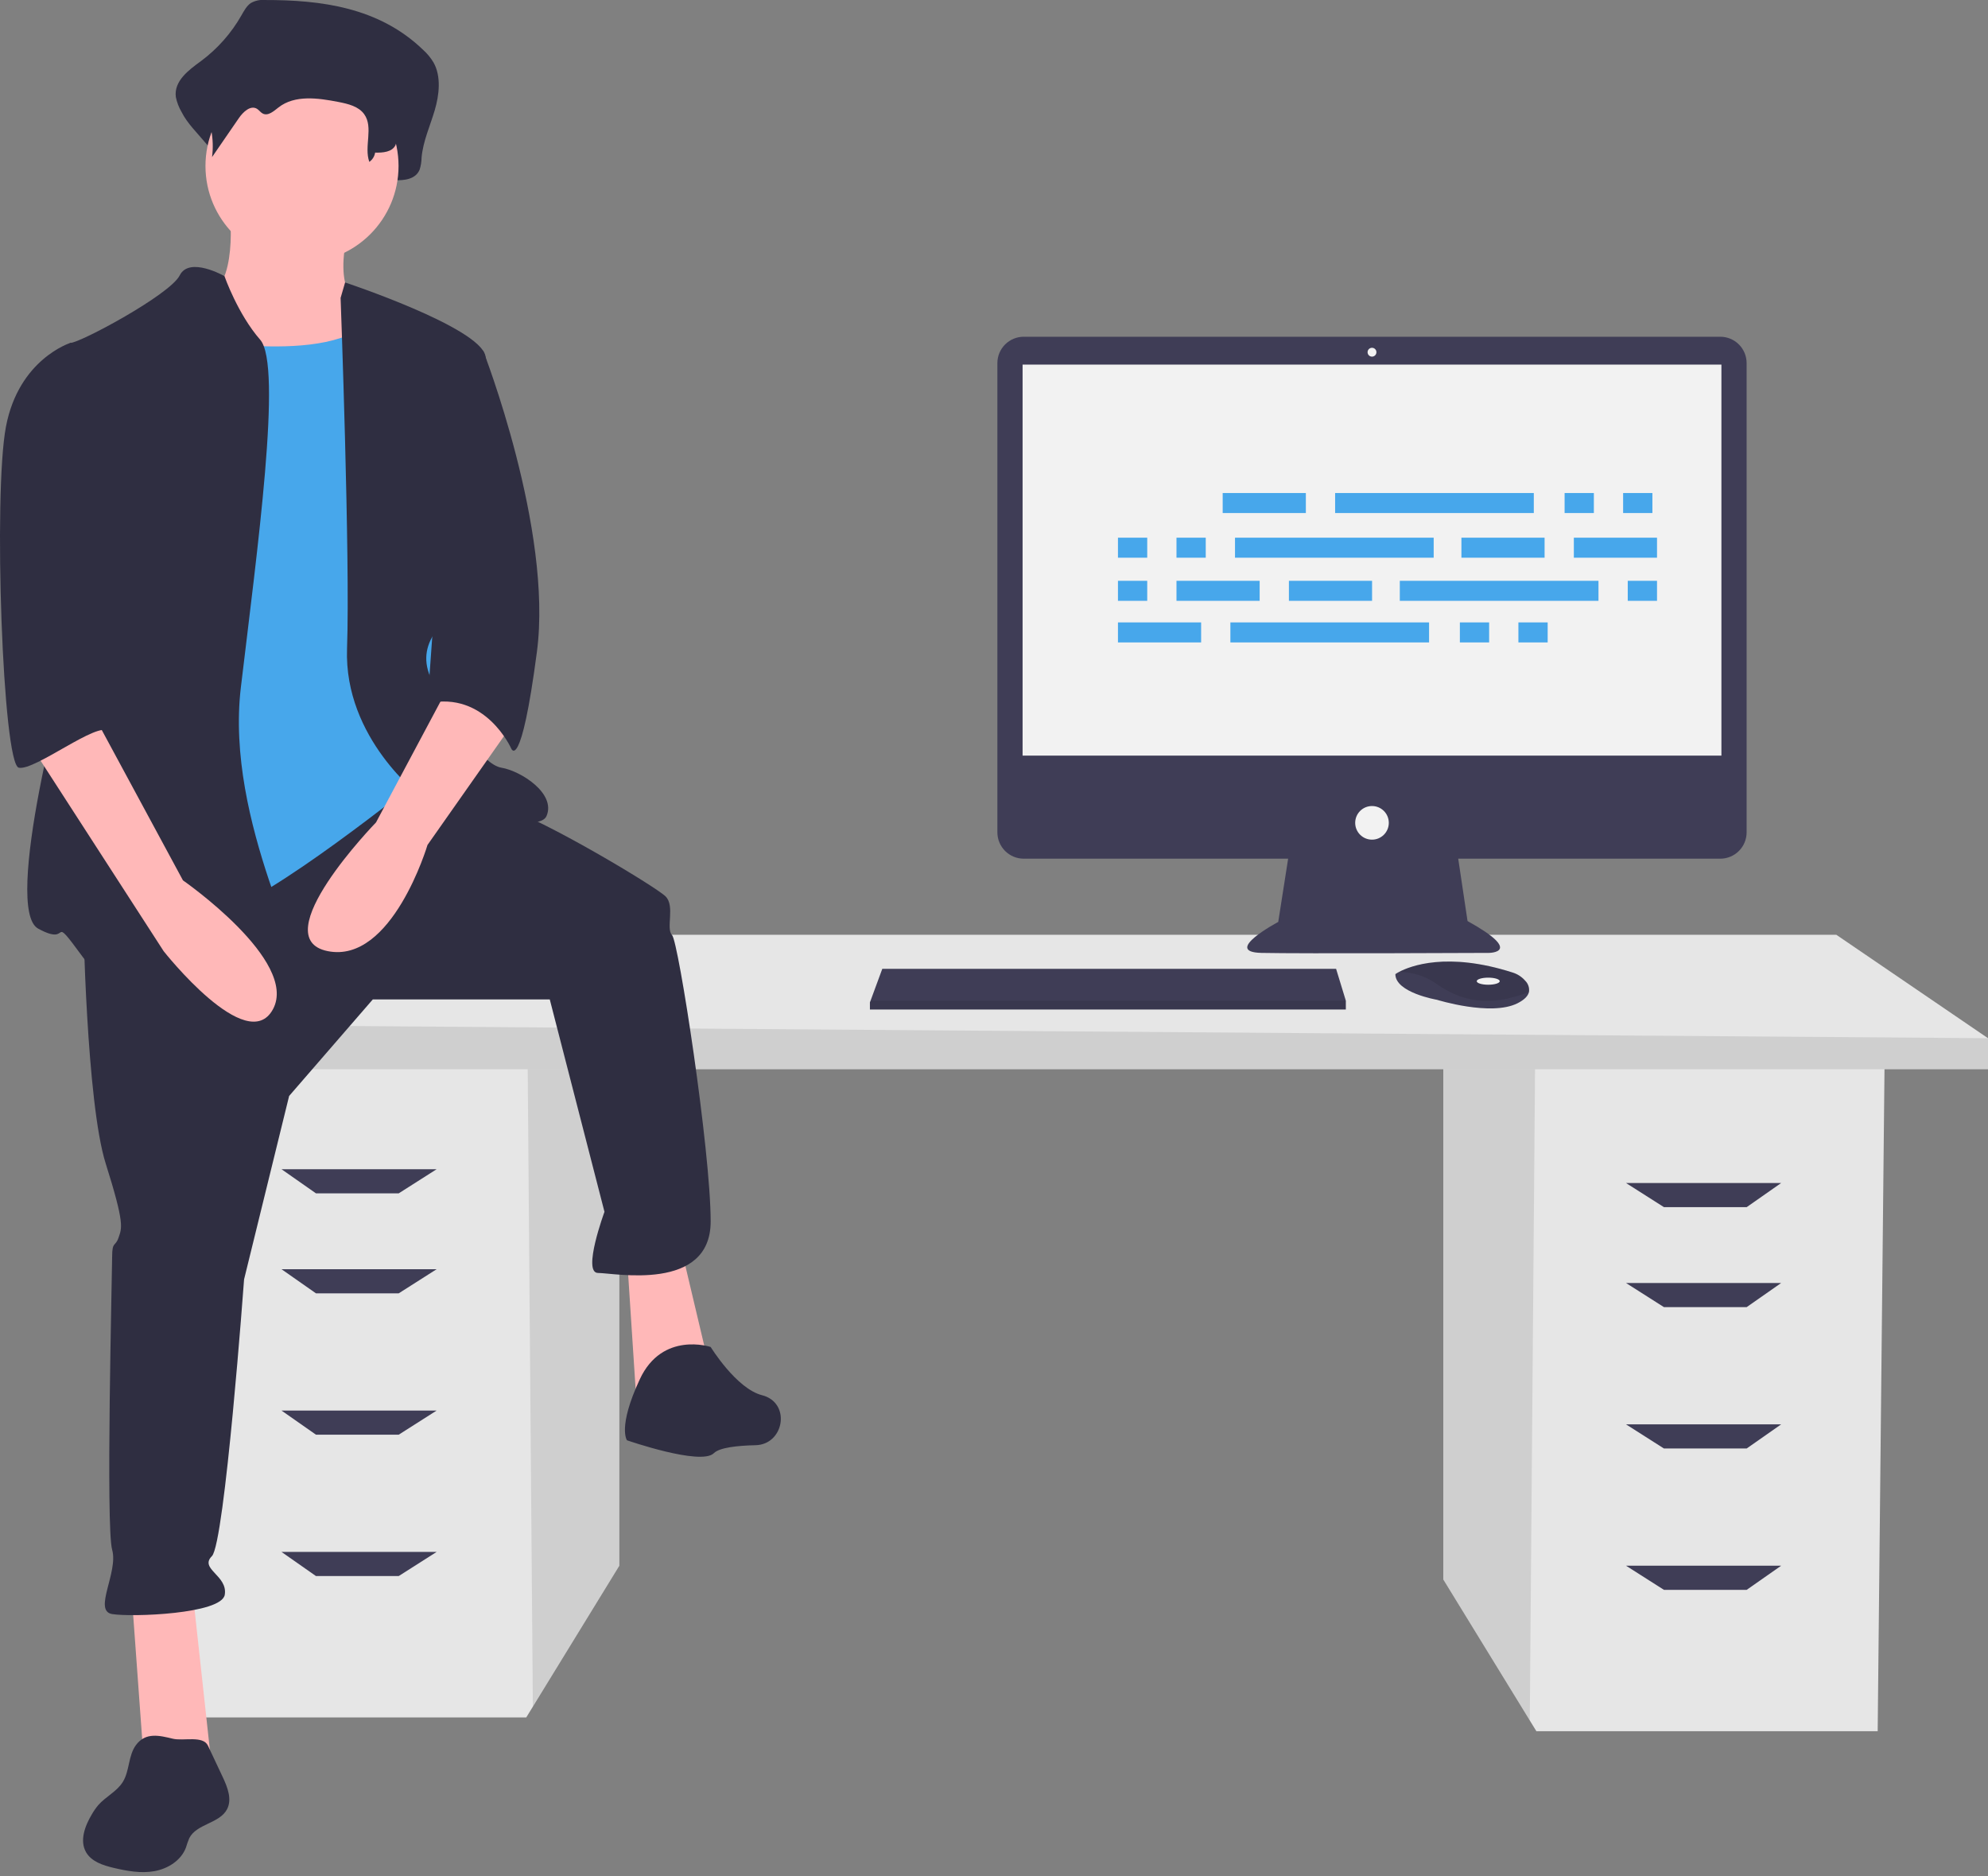 <svg fill="none" height="201" viewBox="0 0 213 201" width="213" xmlns="http://www.w3.org/2000/svg" xmlns:xlink="http://www.w3.org/1999/xlink"><rect x="0" y="0" width="213" height="201" fill="#808080" stroke="none"/><clipPath id="a"><path d="m0 0h213v200.569h-213z"/></clipPath><g clip-path="url(#a)"><path d="m154.639 113.815v55.406l9.267 15.103.706 1.149h36.568l.738-71.658z" fill="#e6e6e6"/><path d="m154.639 113.815v55.406l9.267 15.103.569-70.509z" fill="#000" opacity=".1"/><path d="m66.359 112.337v55.406l-9.268 15.104-.705 1.149h-36.568l-.739-71.659z" fill="#e6e6e6"/><path d="m66.359 112.337v55.406l-9.268 15.104-.569-70.51z" fill="#000" opacity=".1"/><path d="m213 111.229v3.325h-198.723v-4.802l18.469-9.604h164.002z" fill="#e6e6e6"/><path d="m213 111.229v3.325h-198.723v-4.802z" fill="#000" opacity=".1"/><g fill="#3f3d56"><path d="m42.719 127.851h-8.865l-3.694-2.586h16.622z"/><path d="m42.719 138.563h-8.865l-3.694-2.586h16.622z"/><path d="m42.719 153.707h-8.865l-3.694-2.586h16.622z"/><path d="m42.719 168.852h-8.865l-3.694-2.586h16.622z"/><path d="m178.279 129.328h8.865l3.694-2.585h-16.622z"/><path d="m178.279 140.04h8.865l3.694-2.585h-16.622z"/><path d="m178.279 155.185h8.865l3.694-2.586h-16.622z"/><path d="m178.279 170.329h8.865l3.694-2.586h-16.622z"/><path d="m184.316 36.077h-74.631c-.371 0-.738.073-1.08.215-.343.142-.654.35-.916.612s-.47.573-.612.916c-.142.343-.215.71-.215 1.08v50.273c0 .371.073.738.215 1.08.142.342.35.654.612.916s.573.47.916.612c.342.142.709.215 1.08.215h28.33l-1.061 6.777s-6.066 3.223-1.801 3.317c4.265.095 24.358 0 24.358 0s3.885 0-2.275-3.412l-.998-6.682h28.078c.37 0.0.737-.073 1.08-.215.342-.142.653-.35.915-.612.263-.262.47-.573.612-.916.142-.343.215-.71.215-1.08v-50.273c0-.371-.073-.738-.215-1.08-.142-.342-.349-.654-.612-.916-.262-.262-.573-.47-.915-.612-.343-.142-.71-.215-1.08-.215z"/></g><path d="m184.437 39.062h-74.874v41.891h74.874z" fill="#f2f2f2"/><path d="m147 38.209c.262 0 .474-.212.474-.474s-.212-.474-.474-.474c-.261 0-.474.212-.474.474s.213.474.474.474z" fill="#f2f2f2"/><path d="m147 89.957c.995 0 1.801-.806 1.801-1.801s-.806-1.801-1.801-1.801-1.801.806-1.801 1.801.806 1.801 1.801 1.801z" fill="#f2f2f2"/><path d="m144.195 107.206v.948h-50.99v-.758l.07-.19 1.257-3.412h48.62z" fill="#3f3d56"/><path d="m163.817 106.278c-.093.398-.444.816-1.236 1.213-2.843 1.421-8.625-.379-8.625-.379s-4.454-.759-4.454-2.749c.125-.086.255-.163.39-.232 1.196-.633 5.159-2.193 12.187.066.518.162.98.465 1.336.875.158.155.276.345.346.555s.089.433.056.651z" fill="#3f3d56"/><path d="m163.817 106.278c-3.48 1.334-6.582 1.433-9.766-.778-1.204-.89-2.661-1.37-4.158-1.369 1.195-.633 5.159-2.193 12.186.066.518.162.981.465 1.336.875.158.155.276.345.346.555s.089.433.056.651z" fill="#000" opacity=".1"/><path d="m159.454 105.5c.68 0 1.232-.169 1.232-.379 0-.209-.552-.379-1.232-.379-.681 0-1.232.17-1.232.379 0 .21.551.379 1.232.379z" fill="#f2f2f2"/><path d="m144.195 107.206v.948h-50.99v-.758l.07-.19z" fill="#000" opacity=".1"/><path d="m28.351 0c-.517-.042-1.036.073-1.486.332-.442.303-.721.833-1.005 1.327-1.087 1.909-2.559 3.572-4.323 4.883-1.284.941-2.918 2.114-2.698 3.849.116.573.328 1.122.626 1.625 1.185 2.392 4.419 4.241 4.101 6.97 1.177-1.971-.397-2.946.78-4.917.561-.939 1.535-1.998 2.381-1.409.283.197.469.551.765.725.704.413 1.453-.377 2.077-.936 2.15-1.93 5.206-1.424 7.881-.823 1.263.284 2.65.656 3.396 1.863.982 1.587-.932 3.301-1.416 5.095-.04.153-.041.313-.005.467.036.154.109.296.212.416.103.119.234.212.38.271s.305.08.463.063c.803-.079 1.753-.144 1.801-.496 1.01.036 2.247-.078 2.68-1.13.132-.416.202-.849.207-1.286.159-1.766.908-3.377 1.405-5.059.496-1.681.713-3.651-.126-5.141-.299-.496-.669-.945-1.098-1.334-4.756-4.602-11.008-5.361-16.997-5.354z" fill="#2f2e41"/><path d="m24.6 22.434s1.034 8.619-2.758 9.309c-3.792.69 3.448 12.412 3.448 12.412l17.238 2.069-4.137-13.791s-2.758-1.034-1.034-7.93-12.756-2.069-12.756-2.069z" fill="#ffb8b8"/><path d="m14.085 170.51 1.379 18.962h7.24l-2.068-18.962z" fill="#ffb8b8"/><path d="m67.179 134.655 1.034 15.859 7.93-3.448-3.103-13.101z" fill="#ffb8b8"/><path d="m8.913 98.11s.345 19.996 2.413 26.547c2.069 6.55 1.724 6.895 1.379 7.929s-.69.345-.69 2.069-.69 28.96 0 31.373c.69 2.414-2.069 6.551 0 6.896 2.069.344 11.722 0 12.067-2.069s-2.758-2.758-1.379-4.137c1.379-1.379 3.448-29.65 3.448-29.65l4.827-19.651 8.964-10.343h18.962l5.861 22.754s-2.413 6.551-.69 6.551c1.724 0 12.067 2.068 12.067-5.517 0-7.584-3.448-29.994-4.137-30.684-.69-.689.345-3.103-.69-4.137s-13.101-8.274-17.583-9.653c-4.482-1.379-10.769-3.02-10.769-3.02z" fill="#2f2e41"/><path d="m76.142 144.308s-5.171-1.724-7.585 3.448c-2.413 5.171-1.379 6.55-1.379 6.55s7.93 2.758 9.309 1.379c.6-.6 2.505-.808 4.466-.852 2.987-.067 3.781-4.293.961-5.277-.084-.029-.169-.055-.256-.076-2.758-.69-5.516-5.172-5.516-5.172z" fill="#2f2e41"/><path d="m32.358 28.123c5.712 0 10.343-4.631 10.343-10.343 0-5.712-4.631-10.343-10.343-10.343-5.712 0-10.343 4.631-10.343 10.343 0 5.712 4.631 10.343 10.343 10.343z" fill="#ffb8b8"/><path d="m18.911 36.052s16.893 3.448 21.031-2.069 5.861 15.514 5.861 15.514l2.069 22.065-3.103 12.067s-16.204 13.101-21.375 14.135c-5.171 1.034-13.101 1.724-13.101 1.724s2.413-38.269 2.413-38.958c0-.69 6.206-24.478 6.206-24.478z" fill="#47a7eb"/><path d="m24.05 29.586s-3.759-2.153-4.793-.085-10.688 7.24-11.722 7.24c-1.034 0 2.069 28.616.69 32.063-1.379 3.448-7.93 28.615-4.137 30.684 3.792 2.068 1.034-2.069 4.827 3.103 3.792 5.171 22.41 5.171 23.444 3.103 1.034-2.069-8.274-17.583-6.551-32.063s4.482-34.476 2.069-37.234c-2.413-2.758-3.826-6.811-3.826-6.811z" fill="#2f2e41"/><path d="m36.494 31.915.48-1.653s14.345 4.755 15.034 7.858c.69 3.103.345 24.823-2.069 26.547-2.413 1.724-5.861 4.482-3.448 8.619 2.413 4.137 5.171 8.619 7.24 8.964 2.069.345 5.861 2.758 4.827 5.171-1.034 2.413-13.446-2.069-13.446-2.069s-8.274-6.206-7.929-15.859c.345-9.653-.69-37.579-.69-37.579z" fill="#2f2e41"/><path d="m48.561 72.597-8.274 15.514s-12.067 12.412-5.171 13.79 10.688-11.377 10.688-11.377l8.964-12.756z" fill="#ffb8b8"/><path d="m28.855 2.706c-.417-.031-.835.05-1.21.235-.339.248-.619.568-.818.938-.92 1.383-2.118 2.559-3.519 3.451-1.046.665-2.375 1.494-2.196 2.721.097.411.27.801.51 1.149.968 1.708 1.353 3.684 1.098 5.631l2.875-4.179c.457-.663 1.249-1.412 1.938-.996.231.14.382.39.623.512.573.292 1.183-.266 1.69-.662 1.75-1.364 4.238-1.006 6.415-.582 1.028.201 2.157.464 2.765 1.317 1.01 1.417-.045 3.466.545 5.103.165-.116.305-.263.412-.434.107-.171.178-.361.21-.56.822.025 1.829-.056 2.181-.799.107-.291.164-.599.169-.909.129-1.248.74-2.387 1.144-3.575.404-1.188.58-2.581-.102-3.634-.249-.357-.551-.675-.894-.943-3.871-3.253-8.961-3.789-13.836-3.784z" fill="#2f2e41"/><path d="m48.562 36.742 3.212.853s7.476 19.144 5.752 32.245c-1.724 13.101-2.758 10.343-2.758 10.343s-2.758-6.206-8.964-4.827z" fill="#2f2e41"/><path d="m14.563 186.966c-.831 1.13-.665 2.745-1.401 3.939-.638 1.035-1.841 1.577-2.64 2.494-.255.305-.482.632-.679.977-.741 1.24-1.343 2.83-.613 4.078.587 1.003 1.82 1.395 2.952 1.663 1.43.337 2.915.608 4.362.35 1.446-.259 2.86-1.144 3.376-2.52.101-.346.222-.686.361-1.018.784-1.544 3.243-1.56 4.045-3.094.561-1.074.045-2.371-.471-3.467l-1.576-3.348c-.523-1.111-2.643-.472-3.748-.738-1.441-.347-2.931-.73-3.968.684z" fill="#2f2e41"/><path d="m3.053 79.493 14.48 22.41s8.964 11.377 11.722 6.206c2.758-5.172-9.653-13.791-9.653-13.791l-9.309-17.238z" fill="#ffb8b8"/><path d="m10.292 37.431-2.758-.69s-5.516 1.724-6.895 8.964c-1.379 7.24-.345 36.2 1.379 36.545 1.724.345 8.514-5.043 9.601-3.9s-2.361-4.719-1.327-7.822c1.034-3.103 0-33.097 0-33.097z" fill="#2f2e41"/><g fill="#47a7eb"><path d="m139.913 52.82h-8.911v2.145h8.911z"/><path d="m170.771 52.82h-3.135v2.145h3.135z"/><path d="m177.042 52.82h-3.136v2.145h3.136z"/><path d="m164.336 52.82h-21.287v2.145h21.287z"/><path d="m128.692 66.682h-8.911v2.145h8.911z"/><path d="m159.55 66.682h-3.135v2.145h3.135z"/><path d="m165.821 66.682h-3.135v2.145h3.135z"/><path d="m153.114 66.682h-21.287v2.145h21.287z"/><path d="m165.491 57.606h-8.911v2.145h8.911z"/><path d="m177.537 57.606h-8.911v2.145h8.911z"/><path d="m122.917 57.606h-3.136v2.145h3.136z"/><path d="m129.187 57.606h-3.135v2.145h3.135z"/><path d="m153.609 57.606h-21.287v2.145h21.287z"/><path d="m147.008 62.226h-8.91v2.145h8.91z"/><path d="m134.963 62.226h-8.911v2.145h8.911z"/><path d="m122.917 62.226h-3.136v2.145h3.136z"/><path d="m177.537 62.226h-3.136v2.145h3.136z"/><path d="m171.266 62.226h-21.287v2.145h21.287z"/></g></g></svg>